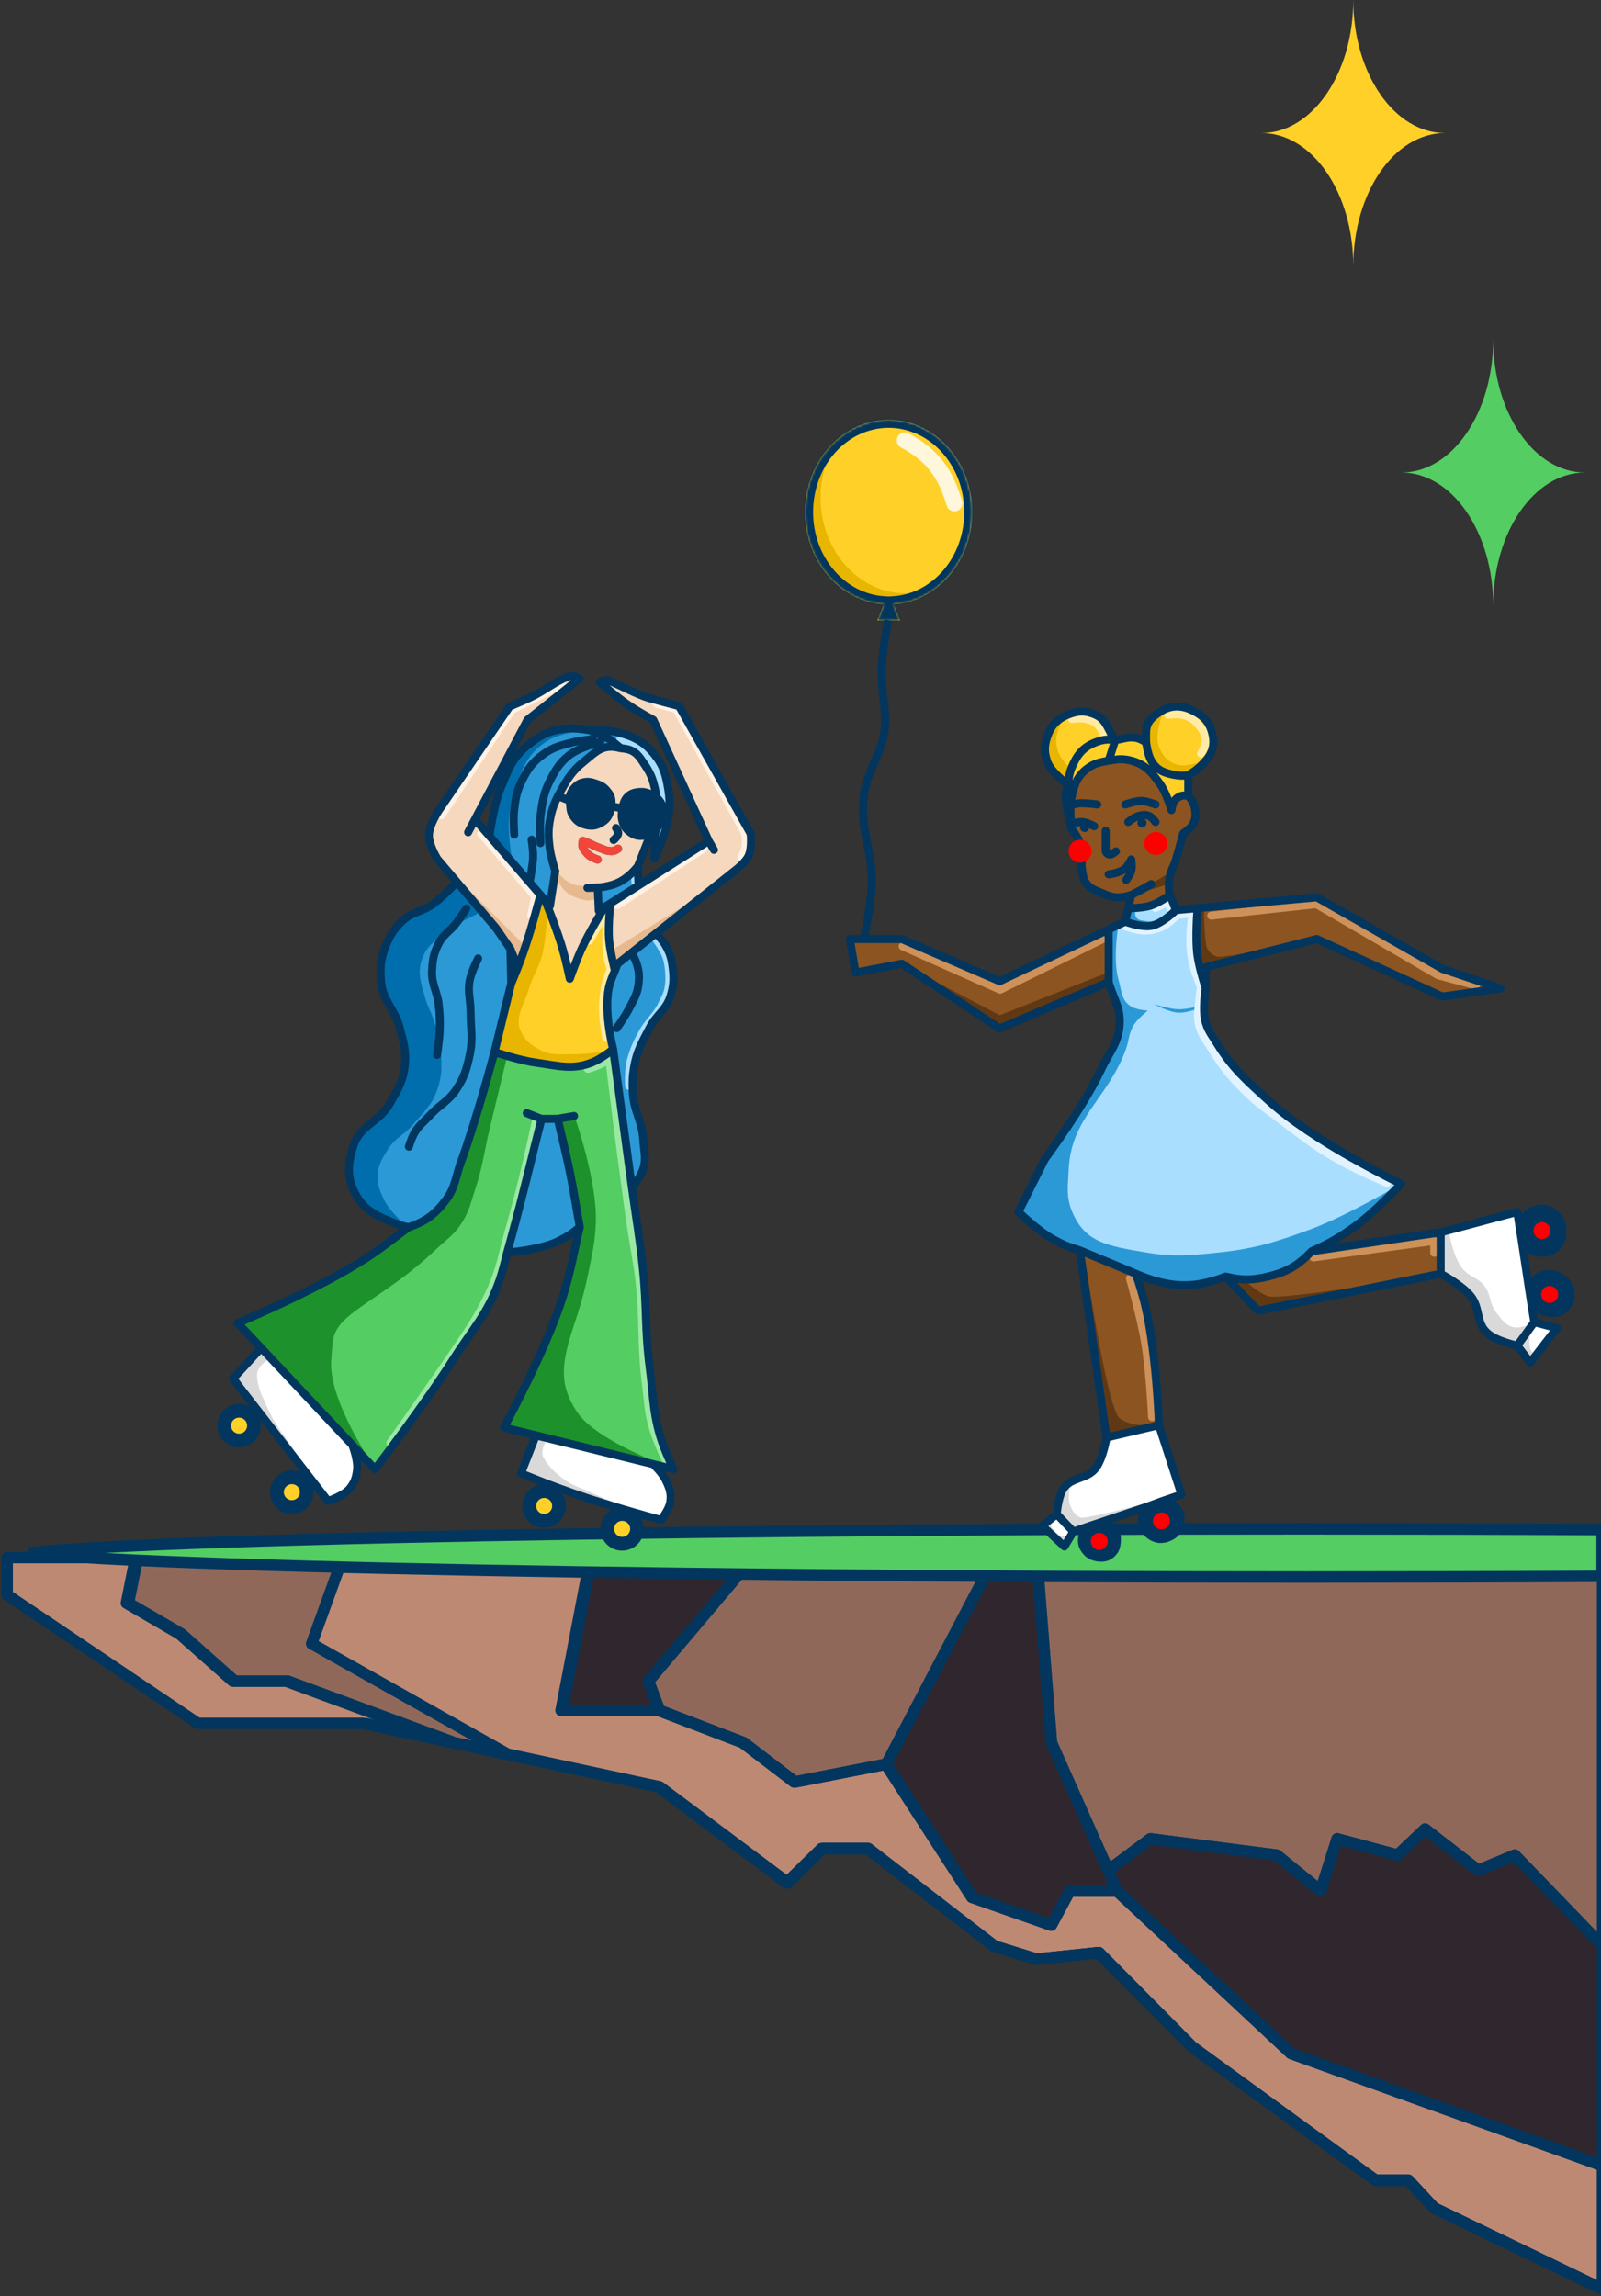 <svg width="698" height="1001" viewBox="0 0 698 1001" fill="none" xmlns="http://www.w3.org/2000/svg">
<rect x="0" y="0" width="698" height="1001" fill="#333333" stroke="none"/>
<path fill-rule="evenodd" clip-rule="evenodd" d="M590 0C590 32.032 572.091 58 550 58C572.091 58 590 83.968 590 116C590 83.968 607.909 58 630 58C607.909 58 590 32.032 590 0Z" fill="#FFD028"/>
<path fill-rule="evenodd" clip-rule="evenodd" d="M651 148C651 180.033 633.091 206 611 206C633.091 206 651 231.967 651 264C651 231.967 668.909 206 691 206C668.909 206 651 180.033 651 148Z" fill="#54CD63"/>
<path d="M3.126 695.304V679H59.096H148.647H257.388H327.75H433.293H451.683H698.749V848.424V944.124V998L625.189 962.556L613.995 950.504H599.603L519.646 892.376L478.868 851.26L451.683 854.096L433.293 848.424L378.123 805.891H358.134L342.942 820.778L286.972 778.953L220.608 764.701L197.421 759.721L158.242 751.307H86.281L3.126 695.304Z" fill="#BE8973"/>
<path d="M59.096 679H3.126V695.304L86.281 751.307H158.242L197.421 759.721M59.096 679L55.098 698.849L78.285 712.318L101.473 732.876H124.66L197.421 759.721M59.096 679H148.647M197.421 759.721L220.608 764.701M148.647 679L135.055 716.571L220.608 764.701M148.647 679H257.388M220.608 764.701L286.972 778.953L342.942 820.778L358.134 805.891H378.123L433.293 848.424L451.683 854.096L478.868 851.26L519.646 892.376L599.603 950.504H613.995L625.189 962.556L698.749 998V944.124M257.388 679L244.595 745.636H286.972M257.388 679H327.75M286.972 745.636L323.752 759.721L346.14 776.827L386.119 769.029M286.972 745.636L282.175 732.876L327.75 679M386.119 769.029L433.293 679M386.119 769.029L423.698 827.158L458.08 839.209L466.075 824.322H486.864M433.293 679H451.683M433.293 679H327.75M486.864 824.322L562.823 895.211L613.995 913.642L698.749 944.124M486.864 824.322L482.866 815.35M698.749 944.124V848.424M451.683 679H698.749V848.424M451.683 679L458.08 759.721L482.866 815.35M482.866 815.35L501.256 801.638L556.426 808.727L575.616 824.322L582.812 801.638L609.198 808.727L621.191 797.384L644.379 815.35L660.37 808.727L698.749 848.424" stroke="#02365E" stroke-width="5" stroke-linejoin="round"/>
<path d="M343.457 820.778L287.568 778.953L221.3 764.701L198.146 759.721L125.491 732.876H102.337L79.183 712.318L56.029 698.849L60.021 679H149.443L135.87 716.571L221.3 764.701L287.568 778.953L343.457 820.778L358.627 805.891H378.587L433.677 848.424L452.04 854.096L479.186 851.26L519.905 892.376L599.746 950.504H614.118L625.295 962.556L698.749 998V944.124L614.118 913.642L563.019 895.211L487.171 824.322H466.412L458.428 839.209L424.096 827.158L386.571 769.029L346.65 776.827L324.295 759.721L287.568 745.636H245.252L258.027 679H328.287H433.677H452.04H698.749V848.424V944.124V998L625.295 962.556L614.118 950.504H599.746L519.905 892.376L479.186 851.26L452.04 854.096L433.677 848.424L378.587 805.891H358.627L343.457 820.778Z" fill="#90685A"/>
<path d="M159.024 751.307L198.146 759.721M198.146 759.721L125.491 732.876H102.337L79.183 712.318L56.029 698.849L60.021 679H149.443L135.87 716.571L221.3 764.701M198.146 759.721L221.3 764.701M221.3 764.701L287.568 778.953L343.457 820.778L358.627 805.891H378.587L433.677 848.424L452.041 854.096L479.186 851.26L519.905 892.376L599.746 950.504H614.118L625.295 962.556L698.749 998V944.124M287.568 745.636H245.252L258.027 679H328.287M287.568 745.636L324.295 759.721L346.65 776.827L386.571 769.029M287.568 745.636L282.778 732.876L328.287 679M386.571 769.029L433.677 679M386.571 769.029L424.096 827.158L458.428 839.209L466.412 824.322H487.171M433.677 679H452.041M433.677 679H328.287M487.171 824.322L563.019 895.211L614.118 913.642L698.749 944.124M487.171 824.322L483.178 815.35M698.749 944.124V848.424M452.041 679H698.749V848.424M452.041 679L458.428 759.721L483.178 815.35M483.178 815.35L501.542 801.638L556.632 808.727L575.794 824.322L582.98 801.638L609.327 808.727L621.303 797.384L644.457 815.35L660.425 808.727L698.749 848.424" stroke="#02365E" stroke-width="5" stroke-linejoin="round"/>
<path d="M245.131 745.636L257.909 679H328.188L282.666 732.876L287.458 745.636L324.195 759.721L346.556 776.827L386.487 769.029L433.606 679H451.974L458.363 759.721L483.121 815.35L501.489 801.638L556.594 808.727L575.761 824.322L582.949 801.638L609.303 808.727L621.283 797.384L644.443 815.35L660.415 808.727L698.749 848.424V944.124L614.095 913.642L562.983 895.211L487.114 824.322H466.35L458.363 839.209L424.023 827.158L386.487 769.029L346.556 776.827L324.195 759.721L287.458 745.636H245.131Z" fill="#30262D"/>
<path d="M287.458 778.953L343.362 820.778L358.535 805.891H378.501L433.606 848.424L451.974 854.096L479.128 851.26L519.857 892.376L599.72 950.504H614.095L625.276 962.556L698.749 998V944.124M698.749 679V848.424M287.458 745.636H245.131L257.909 679H328.188L282.666 732.876L287.458 745.636ZM287.458 745.636L324.195 759.721L346.556 776.827L386.487 769.029M386.487 769.029L433.606 679H451.974L458.363 759.721L483.121 815.35M386.487 769.029L424.023 827.158L458.363 839.209L466.35 824.322H487.114M487.114 824.322L562.983 895.211L614.095 913.642L698.749 944.124M487.114 824.322L483.121 815.35M698.749 944.124V848.424M483.121 815.35L501.489 801.638L556.594 808.727L575.761 824.322L582.949 801.638L609.303 808.727L621.283 797.384L644.443 815.35L660.415 808.727L698.749 848.424" stroke="#02365E" stroke-width="5" stroke-linejoin="round"/>
<path d="M569.189 687.5C413.68 687.5 271.902 686.045 169.01 683.693C117.56 682.517 75.852 681.117 47.017 679.564C32.592 678.787 21.429 677.973 13.89 677.135C13.484 677.09 13.09 677.045 12.707 677C13.09 676.955 13.484 676.91 13.89 676.865C21.429 676.027 32.592 675.213 47.017 674.436C75.852 672.883 117.56 671.483 169.01 670.307C271.902 667.955 413.68 666.5 569.189 666.5C612.264 666.5 658.044 666.612 698.5 666.823V687.177C658.044 687.388 612.264 687.5 569.189 687.5Z" fill="#54CD63" stroke="#02365E" stroke-width="5"/>
<path fill-rule="evenodd" clip-rule="evenodd" d="M385.34 263.43C366.193 262.226 351.002 244.696 351.002 223.248C351.002 201.02 367.318 183 387.444 183C407.571 183 423.887 201.02 423.887 223.248C423.887 244.696 408.695 262.226 389.547 263.43L392.382 270.527H382.506L385.34 263.43Z" fill="#FFD028"/>
<path fill-rule="evenodd" clip-rule="evenodd" d="M394.963 258.712C374.412 258.712 357.753 239.988 357.753 216.889C357.753 207.022 360.793 197.953 365.878 190.801C356.856 198.127 351.001 209.932 351.001 223.248C351.001 244.696 366.192 262.226 385.34 263.43L382.505 270.527H392.381L389.547 263.43C396.889 262.968 403.648 260.107 409.193 255.545C404.809 257.586 400.003 258.712 394.963 258.712Z" fill="#E8B500"/>
<mask id="path-12-inside-1_0_1" fill="white">
<path fill-rule="evenodd" clip-rule="evenodd" d="M385.34 263.43C366.193 262.226 351.002 244.696 351.002 223.248C351.002 201.02 367.318 183 387.444 183C407.571 183 423.887 201.02 423.887 223.248C423.887 244.696 408.695 262.226 389.547 263.43L392.382 270.527H382.506L385.34 263.43Z"/>
</mask>
<path d="M385.34 263.43L385.56 259.937L390.383 260.24L388.59 264.728L385.34 263.43ZM389.547 263.43L386.297 264.728L384.505 260.24L389.328 259.937L389.547 263.43ZM392.382 270.527L395.632 269.229L397.548 274.027H392.382V270.527ZM382.506 270.527V274.027H377.339L379.255 269.229L382.506 270.527ZM354.502 223.248C354.502 243.142 368.535 258.866 385.56 259.937L385.12 266.923C363.85 265.585 347.502 246.251 347.502 223.248H354.502ZM387.444 186.5C369.57 186.5 354.502 202.617 354.502 223.248H347.502C347.502 199.422 365.066 179.5 387.444 179.5V186.5ZM420.387 223.248C420.387 202.617 405.319 186.5 387.444 186.5V179.5C409.823 179.5 427.387 199.422 427.387 223.248H420.387ZM389.328 259.937C406.353 258.867 420.387 243.142 420.387 223.248H427.387C427.387 246.251 411.038 265.586 389.767 266.923L389.328 259.937ZM389.131 271.825L386.297 264.728L392.798 262.132L395.632 269.229L389.131 271.825ZM382.506 267.027H392.382V274.027H382.506V267.027ZM388.59 264.728L385.756 271.825L379.255 269.229L382.09 262.132L388.59 264.728Z" fill="#02365E" mask="url(#path-12-inside-1_0_1)"/>
<path d="M387.252 270.311C381.881 298.121 385.718 300.492 385.909 314.074C386.101 327.656 377.893 334.272 376.511 347.921C374.967 363.165 380.944 371.706 380.002 386.999C379.443 396.067 376.511 409.999 376.511 409.999" stroke="#02365E" stroke-width="3.5"/>
<path d="M394.468 192C407.084 198.678 412.413 207.077 416.104 219.422" stroke="#FFF7DC" stroke-width="7" stroke-linecap="round"/>
<path d="M471.662 371.145C470.91 366.965 469.77 364.548 467.023 361.309C466.226 354.714 463.841 350.966 464.982 344.422C465.155 343.425 465.538 341.892 465.538 341.892C465.538 341.892 458.046 336.731 456.445 331.618C455.277 327.883 455.248 325.323 456.445 321.597C458.062 316.566 460.654 313.593 465.538 311.576C469.892 309.779 473.294 309.667 477.601 311.576C482.604 313.794 482.86 318.306 486.23 322.618C489.599 322.219 491.494 321.159 494.859 321.597C497.127 321.892 499.684 323.638 499.684 323.638C499.684 323.638 499.576 320.589 499.684 318.813C499.933 314.718 502.349 312.484 505.807 310.277C510.817 307.08 515.821 307.406 521.024 310.277C524.851 312.389 527.016 314.624 528.262 318.813C529.716 323.704 529.059 327.81 525.664 331.618C523.098 334.495 521.357 335.939 518.055 337.927V347.02C519.899 348.934 520.664 350.511 521.024 353.144C521.352 355.541 521.229 357.13 520.096 359.268C519.017 361.306 515.828 363.351 515.828 363.351C515.828 363.351 514.028 370.286 512.674 374.67C511.591 378.174 510.141 379.937 509.704 383.578C509.445 385.736 509.704 389.145 509.704 389.145L510.103 390.166L512.674 396.753L522.138 395.896L574.098 391.186L628.841 422.362L654.264 430.898L628.841 434.424L574.098 409.372L525.664 421.62V430.898C525.664 430.898 524.004 440.189 525.664 445.744C526.842 449.69 528.512 451.518 530.674 455.023C537.436 465.985 543.316 470.758 552.757 479.518C572.404 497.749 610.841 516.076 610.841 516.076C610.841 516.076 599.559 528.276 590.985 534.447C583.988 539.483 579.729 541.944 571.871 545.489L628.099 537.231L661.502 528.323L662.43 534.447C662.43 534.447 664.519 529.808 667.148 528.323C670.465 526.45 673.672 526.306 676.904 528.323C680.176 530.366 681.374 533.379 681.172 537.231C681.008 540.37 680.167 542.589 677.646 544.468C674.897 546.518 672.179 546.57 668.925 545.489C666.39 544.647 663.508 541.313 663.508 541.313L666.621 561.912C666.621 561.912 668.831 557.37 671.523 556.159C674.1 555 676.135 555.112 678.76 556.159C681.664 557.317 683.451 558.911 684.327 561.912C685.293 565.219 684.652 568.134 682.1 570.448C679.742 572.587 677.242 572.744 674.121 572.118C671.068 571.506 667.509 567.665 667.509 567.665L668.925 576.386L678.76 578.984L667.148 594.016L661.502 586.593L648.512 581.211L641.089 564.881L628.099 555.292L548.489 571.376L534.385 556.53C521.177 561.555 511.407 561.555 498.199 556.53C497.025 556.084 495.23 555.292 495.23 555.292C495.23 555.292 497.138 561.107 498.199 564.881C504.206 586.255 505.251 621.295 505.251 621.295L515.086 651.543L506.118 654.615C506.118 654.615 508.766 654.95 509.89 656.056C511.084 657.231 511.415 658.405 511.375 660.079C511.322 662.254 510.545 663.948 508.591 664.904C506.689 665.834 504.941 665.472 503.209 664.255C501.668 663.172 500.979 661.954 500.797 660.079C500.639 658.456 501.91 656.056 501.91 656.056L477.972 664.255C477.972 664.255 480.624 663.926 482.054 665.209C483.63 666.622 484.486 668.391 484.096 670.471C483.702 672.566 482.877 674.034 480.941 674.925C478.883 675.872 476.951 675.604 475.188 674.183C473.595 672.898 473.03 671.4 473.147 669.358C473.25 667.555 475.188 665.209 475.188 665.209L467.951 667.688L464.054 674.183L454.404 665.209L460.714 660.079C460.714 660.079 461.202 653.195 463.312 649.502C466.73 643.515 474.005 645.305 477.972 639.666C481.057 635.28 482.425 626.676 482.425 626.676L470.734 545.076C465.989 543.678 463.375 542.588 459.043 540.2C452.492 536.588 444.012 528.323 444.012 528.323L455.518 505.313C455.518 505.313 472.405 482.629 480.013 466.343C483.675 458.503 487.978 454.395 488.178 445.744C488.343 438.608 485.237 435 483.353 428.115L435.847 448.342L393.166 420.135L379 424L377 409.372H393.166L435.847 427.744L483.353 405.198L490.591 401.764L491.89 395.965L493.189 390.166C493.189 390.166 490.174 391.12 488.178 391.186C484.893 391.296 483.031 390.446 480.013 389.145C477.445 388.038 475.628 387.623 473.889 385.434C472.136 383.226 472.109 381.351 471.662 378.567C471.203 375.705 472.176 373.997 471.662 371.145Z" fill="#8C5420"/>
<path d="M482.426 626.676L505.251 621.294L515.086 651.542L506.118 654.614C506.118 654.614 510.251 654.949 511.375 656.055C512.568 657.23 515.126 660.26 515.086 661.934C515.034 664.109 511.844 669.33 509.89 670.285C507.988 671.215 502.158 670.018 500.426 668.801C498.885 667.718 498.01 662.696 497.828 660.821C497.671 659.198 501.911 656.055 501.911 656.055L477.972 664.255C477.972 664.255 482.109 663.926 483.539 665.208C485.115 666.621 487.084 668.576 486.694 670.656C486.3 672.751 486.217 677.002 484.281 677.894C482.224 678.841 476.952 678.944 475.188 677.522C473.596 676.238 471.546 672.699 471.662 670.656C471.765 668.853 475.188 665.208 475.188 665.208L467.951 667.687L464.054 674.182L454.404 665.208L460.714 660.079C460.714 660.079 461.202 653.195 463.312 649.501C466.731 643.514 474.005 645.305 477.972 639.666C481.057 635.28 482.426 626.676 482.426 626.676Z" fill="white"/>
<path d="M628.099 555.292V537.23L661.502 528.323L662.43 534.447C662.43 534.447 664.519 529.808 667.148 528.323C670.466 526.449 673.672 526.305 676.904 528.323C680.176 530.366 681.375 533.378 681.173 537.23C681.008 540.37 680.167 542.588 677.647 544.468C674.897 546.518 672.179 546.569 668.925 545.488C666.39 544.647 663.508 541.313 663.508 541.313L666.621 561.911C666.621 561.911 668.831 557.369 671.523 556.159C674.101 555 676.135 555.112 678.76 556.159C681.664 557.317 683.451 558.911 684.327 561.911C685.293 565.218 684.653 568.134 682.1 570.448C679.742 572.586 677.242 572.744 674.121 572.118C671.068 571.506 667.509 567.664 667.509 567.664L668.925 576.386L678.76 578.984L667.148 594.015L661.502 586.592C661.502 586.592 652.638 584.834 648.512 581.211C643.249 576.588 645.572 570.264 641.089 564.881C637.054 560.035 628.099 555.292 628.099 555.292Z" fill="white"/>
<path d="M483.352 331.618C479.469 332.308 477.027 332.756 473.888 335.144C469.27 338.657 468.192 342.636 467.022 348.319C466.159 352.507 467.022 359.268 467.022 359.268V361.309C466.224 354.714 463.84 350.966 464.98 344.422C465.154 343.425 465.537 341.892 465.537 341.892C465.537 341.892 458.044 336.731 456.444 331.618C455.275 327.883 455.247 325.323 456.444 321.597C458.061 316.566 460.652 313.593 465.537 311.576C469.891 309.779 473.293 309.667 477.599 311.576C482.602 313.794 482.858 318.306 486.228 322.618C489.598 322.219 491.492 321.159 494.857 321.597C497.126 321.892 499.682 323.638 499.682 323.638C499.682 323.638 499.574 320.589 499.682 318.813C499.931 314.718 502.347 312.484 505.806 310.277C510.815 307.08 515.82 307.406 521.023 310.277C524.849 312.389 527.015 314.624 528.26 318.813C529.714 323.704 529.058 327.81 525.662 331.618C523.097 334.495 521.356 335.939 518.054 337.927V347.02C515.962 346.474 514.285 346.879 512.672 348.319C511.157 349.672 510.733 353.144 510.733 353.144C510.733 353.144 508.597 345.756 505.806 341.824C502.137 336.656 499.323 333.207 493.187 331.618C489.469 330.655 487.133 330.946 483.352 331.618Z" fill="#FFD028"/>
<path d="M488.178 445.745C488.343 438.609 485.237 435 483.353 428.115V405.199L490.59 401.764L491.889 395.965C491.889 395.965 498.17 395.963 501.91 394.713C505.38 393.552 510.102 390.166 510.102 390.166L512.673 396.754L522.137 395.896C522.137 395.896 520.925 408.837 522.137 416.981C522.963 422.527 525.663 430.899 525.663 430.899C525.663 430.899 524.003 440.19 525.663 445.745C526.842 449.69 528.512 451.518 530.674 455.023C537.435 465.985 543.315 470.758 552.757 479.519C572.403 497.749 610.84 516.076 610.84 516.076C610.84 516.076 599.558 528.276 590.984 534.448C583.988 539.484 579.728 541.944 571.87 545.489C565.928 551.735 561.135 554.504 552.757 556.531C545.783 558.218 541.358 558.218 534.385 556.531C521.177 561.555 511.407 561.555 498.199 556.531C497.024 556.084 495.229 555.292 495.229 555.292L470.734 545.076C465.989 543.679 463.375 542.589 459.043 540.2C452.491 536.588 444.012 528.324 444.012 528.324L455.517 505.313C455.517 505.313 472.404 482.629 480.013 466.343C483.675 458.503 487.978 454.395 488.178 445.745Z" fill="#A9DEFE"/>
<circle cx="479.456" cy="671.399" r="7.237" fill="#02365E"/>
<ellipse cx="506.179" cy="662.677" rx="8.351" ry="7.794" fill="#02365E"/>
<circle cx="479.27" cy="671.956" r="3.711" fill="#FF0000"/>
<circle cx="506.364" cy="663.049" r="3.711" fill="#FF0000"/>
<ellipse cx="671.894" cy="536.49" rx="9.279" ry="9.65" fill="#02365E"/>
<ellipse cx="675.603" cy="564.14" rx="9.279" ry="9.093" fill="#02365E"/>
<circle cx="672.264" cy="536.489" r="3.711" fill="#FF0000"/>
<circle cx="675.604" cy="564.325" r="3.711" fill="#FF0000"/>
<path d="M471.662 371.145C470.91 366.965 469.77 364.548 467.023 361.309C466.226 354.714 463.841 350.966 464.982 344.422C465.155 343.425 465.538 341.892 465.538 341.892C465.538 341.892 458.046 336.731 456.445 331.618C455.277 327.883 455.248 325.323 456.445 321.597C458.062 316.566 460.654 313.593 465.538 311.576C469.892 309.779 473.294 309.667 477.601 311.576C482.604 313.794 482.86 318.306 486.23 322.618C489.599 322.219 491.494 321.159 494.859 321.597C497.127 321.892 499.684 323.638 499.684 323.638C499.684 323.638 499.576 320.589 499.684 318.813C499.933 314.718 502.349 312.484 505.807 310.277C510.817 307.08 515.821 307.406 521.024 310.277C524.851 312.389 527.016 314.624 528.262 318.813C529.716 323.704 529.059 327.81 525.664 331.618C523.098 334.495 521.357 335.939 518.055 337.927V347.02C519.899 348.934 520.664 350.511 521.024 353.144C521.352 355.541 521.229 357.13 520.096 359.268C519.017 361.306 515.828 363.351 515.828 363.351C515.828 363.351 514.028 370.286 512.674 374.67C511.591 378.174 510.141 379.937 509.704 383.578C509.445 385.736 509.704 389.145 509.704 389.145L510.103 390.166L512.674 396.753L522.138 395.896L574.098 391.186L628.841 422.362L654.264 430.898L628.841 434.424L574.098 409.372L525.664 421.62V430.898C525.664 430.898 524.004 440.189 525.664 445.744C526.842 449.69 528.512 451.518 530.674 455.023C537.436 465.985 543.316 470.758 552.757 479.518C572.404 497.749 610.841 516.076 610.841 516.076C610.841 516.076 599.559 528.276 590.985 534.447C583.988 539.483 579.729 541.944 571.871 545.489L628.099 537.231L661.502 528.323L662.43 534.447C662.43 534.447 664.519 529.808 667.148 528.323C670.465 526.45 673.672 526.306 676.904 528.323C680.176 530.366 681.374 533.379 681.172 537.231C681.008 540.37 680.167 542.589 677.646 544.468C674.897 546.518 672.179 546.57 668.925 545.489C666.39 544.647 663.508 541.313 663.508 541.313L666.621 561.912C666.621 561.912 668.831 557.37 671.523 556.159C674.1 555 676.135 555.112 678.76 556.159C681.664 557.317 683.451 558.911 684.327 561.912C685.293 565.219 684.652 568.134 682.1 570.448C679.742 572.587 677.242 572.744 674.121 572.118C671.068 571.506 667.509 567.665 667.509 567.665L668.925 576.386L678.76 578.984L667.148 594.016L661.502 586.593L648.512 581.211L641.089 564.881L628.099 555.292L548.489 571.376L534.385 556.53C521.177 561.555 511.407 561.555 498.199 556.53C497.025 556.084 495.23 555.292 495.23 555.292C495.23 555.292 497.138 561.107 498.199 564.881C504.206 586.255 505.251 621.295 505.251 621.295L515.086 651.543L506.118 654.615C506.118 654.615 508.766 654.95 509.89 656.056C511.084 657.231 511.415 658.405 511.375 660.079C511.322 662.254 510.545 663.948 508.591 664.904C506.689 665.834 504.941 665.472 503.209 664.255C501.668 663.172 500.979 661.954 500.797 660.079C500.639 658.456 501.91 656.056 501.91 656.056L477.972 664.255C477.972 664.255 480.624 663.926 482.054 665.209C483.63 666.622 484.486 668.391 484.096 670.471C483.702 672.566 482.877 674.034 480.941 674.925C478.883 675.872 476.951 675.604 475.188 674.183C473.595 672.898 473.03 671.4 473.147 669.358C473.25 667.555 475.188 665.209 475.188 665.209L467.951 667.688L464.054 674.183L454.404 665.209L460.714 660.079C460.714 660.079 461.202 653.195 463.312 649.502C466.73 643.515 474.005 645.305 477.972 639.666C481.057 635.28 482.425 626.676 482.425 626.676L470.734 545.076C465.989 543.678 463.375 542.588 459.043 540.2C452.492 536.588 444.012 528.323 444.012 528.323L455.518 505.313C455.518 505.313 472.405 482.629 480.013 466.343C483.675 458.503 487.978 454.395 488.178 445.744C488.343 438.608 485.237 435 483.353 428.115L435.847 448.342L393.166 420.135L373 423.5L370.5 409.372H393.166L435.847 427.744L483.353 405.198L490.591 401.764L491.89 395.965L493.189 390.166C493.189 390.166 490.174 391.12 488.178 391.186C484.893 391.296 483.031 390.446 480.013 389.145C477.445 388.038 475.628 387.623 473.889 385.434C472.136 383.226 472.109 381.351 471.662 378.567C471.203 375.705 472.176 373.997 471.662 371.145Z" fill="#8C5420"/>
<path d="M482.426 626.676L505.251 621.294L515.086 651.542L506.118 654.614C506.118 654.614 510.251 654.949 511.375 656.055C512.568 657.23 515.126 660.26 515.086 661.934C515.034 664.109 511.844 669.33 509.89 670.285C507.988 671.215 502.158 670.018 500.426 668.801C498.885 667.718 498.01 662.696 497.828 660.821C497.671 659.198 501.911 656.055 501.911 656.055L477.972 664.255C477.972 664.255 482.109 663.926 483.539 665.208C485.115 666.621 487.084 668.576 486.694 670.656C486.3 672.751 486.217 677.002 484.281 677.894C482.224 678.841 476.952 678.944 475.188 677.522C473.596 676.238 471.546 672.699 471.662 670.656C471.765 668.853 475.188 665.208 475.188 665.208L467.951 667.687L464.054 674.182L454.404 665.208L460.714 660.079C460.714 660.079 461.202 653.195 463.312 649.501C466.731 643.514 474.005 645.305 477.972 639.666C481.057 635.28 482.426 626.676 482.426 626.676Z" fill="white"/>
<path d="M628.099 555.292V537.23L661.502 528.323L662.43 534.447C662.43 534.447 664.519 529.808 667.148 528.323C670.466 526.449 673.672 526.305 676.904 528.323C680.176 530.366 681.375 533.378 681.173 537.23C681.008 540.37 680.167 542.588 677.647 544.468C674.897 546.518 672.179 546.569 668.925 545.488C666.39 544.647 663.508 541.313 663.508 541.313L666.621 561.911C666.621 561.911 668.831 557.369 671.523 556.159C674.101 555 676.135 555.112 678.76 556.159C681.664 557.317 683.451 558.911 684.327 561.911C685.293 565.218 684.653 568.134 682.1 570.448C679.742 572.586 677.242 572.744 674.121 572.118C671.068 571.506 667.509 567.664 667.509 567.664L668.925 576.386L678.76 578.984L667.148 594.015L661.502 586.592C661.502 586.592 652.638 584.834 648.512 581.211C643.249 576.588 645.572 570.264 641.089 564.881C637.054 560.035 628.099 555.292 628.099 555.292Z" fill="white"/>
<path d="M483.352 331.618C479.469 332.308 477.027 332.756 473.888 335.144C469.27 338.657 468.192 342.636 467.022 348.319C466.159 352.507 467.022 359.268 467.022 359.268V361.309C466.224 354.714 463.84 350.966 464.98 344.422C465.154 343.425 465.537 341.892 465.537 341.892C465.537 341.892 458.044 336.731 456.444 331.618C455.275 327.883 455.247 325.323 456.444 321.597C458.061 316.566 460.652 313.593 465.537 311.576C469.891 309.779 473.293 309.667 477.599 311.576C482.602 313.794 482.858 318.306 486.228 322.618C489.598 322.219 491.492 321.159 494.857 321.597C497.126 321.892 499.682 323.638 499.682 323.638C499.682 323.638 499.574 320.589 499.682 318.813C499.931 314.718 502.347 312.484 505.806 310.277C510.815 307.08 515.82 307.406 521.023 310.277C524.849 312.389 527.015 314.624 528.26 318.813C529.714 323.704 529.058 327.81 525.662 331.618C523.097 334.495 521.356 335.939 518.054 337.927V347.02C515.962 346.474 514.285 346.879 512.672 348.319C511.157 349.672 510.733 353.144 510.733 353.144C510.733 353.144 508.597 345.756 505.806 341.824C502.137 336.656 499.323 333.207 493.187 331.618C489.469 330.655 487.133 330.946 483.352 331.618Z" fill="#FFD028"/>
<path d="M488.178 445.745C488.343 438.609 485.237 435 483.353 428.115V405.199L490.59 401.764L491.889 395.965C491.889 395.965 498.17 395.963 501.91 394.713C505.38 393.552 510.102 390.166 510.102 390.166L512.673 396.754L522.137 395.896C522.137 395.896 520.925 408.837 522.137 416.981C522.963 422.527 525.663 430.899 525.663 430.899C525.663 430.899 524.003 440.19 525.663 445.745C526.842 449.69 528.512 451.518 530.674 455.023C537.435 465.985 543.315 470.758 552.757 479.519C572.403 497.749 610.84 516.076 610.84 516.076C610.84 516.076 599.558 528.276 590.984 534.448C583.988 539.484 579.728 541.944 571.87 545.489C565.928 551.735 561.135 554.504 552.757 556.531C545.783 558.218 541.358 558.218 534.385 556.531C521.177 561.555 511.407 561.555 498.199 556.531C497.024 556.084 495.229 555.292 495.229 555.292L470.734 545.076C465.989 543.679 463.375 542.589 459.043 540.2C452.491 536.588 444.012 528.324 444.012 528.324L455.517 505.313C455.517 505.313 472.404 482.629 480.013 466.343C483.675 458.503 487.978 454.395 488.178 445.745Z" fill="#A9DEFE"/>
<circle cx="479.456" cy="671.399" r="7.237" fill="#02365E"/>
<ellipse cx="506.179" cy="662.677" rx="8.351" ry="7.794" fill="#02365E"/>
<circle cx="479.27" cy="671.956" r="3.711" fill="#FF0000"/>
<circle cx="506.364" cy="663.049" r="3.711" fill="#FF0000"/>
<ellipse cx="671.894" cy="536.49" rx="9.279" ry="9.65" fill="#02365E"/>
<ellipse cx="675.603" cy="564.14" rx="9.279" ry="9.093" fill="#02365E"/>
<circle cx="672.264" cy="536.489" r="3.711" fill="#FF0000"/>
<circle cx="675.604" cy="564.325" r="3.711" fill="#FF0000"/>
<path d="M492.077 395.641H495.231C495.231 395.641 494.429 398.345 495.231 399.723C496.213 401.41 497.953 401.217 499.871 401.579C505.147 402.574 512.675 396.568 512.675 396.568L511.005 398.424L503.768 403.063L498.2 403.806L490.778 401.579L492.077 395.641Z" fill="#2B99D6"/>
<path d="M487.623 427.002C485.026 418.021 487.623 403.063 487.623 403.063L483.54 405.105V427.373L483.911 429.415L487.994 443.332V450.384L481.87 463.003L469.066 486.014L455.519 504.942L444.199 528.139L459.045 540.386L472.592 545.768L491.52 554.119L508.407 559.871H522.325L534.387 556.717L546.263 558.016L561.295 553.933L571.687 545.768L592.842 533.52L610.471 516.262C610.471 516.262 587.374 530.021 571.316 535.933C555.827 541.634 546.725 544.476 530.304 546.139L529.69 546.201C518.454 547.34 511.732 548.021 500.427 546.139L499.832 546.04C482.513 543.158 472.938 541.565 467.396 528.139C464.677 521.552 465.612 517.072 465.911 509.953C466.86 487.346 483.004 478.871 490.778 457.621C492.384 453.231 492.025 450.154 494.675 446.302C496.475 443.684 500.427 440.549 500.427 440.549C500.427 440.549 495.519 440.308 493.004 438.693C488.775 435.977 489.019 431.83 487.623 427.002Z" fill="#2B99D6"/>
<path d="M513.788 439.992C518.124 440.089 524.737 438.136 524.737 438.136V438.693C524.737 438.693 518.196 441.677 513.788 441.477C509.415 441.278 503.211 437.765 503.211 437.765C503.211 437.765 509.568 439.898 513.788 439.992Z" fill="#2B99D6"/>
<path d="M461.272 318.443C462.162 315.517 465.355 311.762 465.355 311.762L459.788 314.731L456.633 320.855L455.52 327.536L458.118 334.402L465.355 341.639L467.025 335.33C467.025 335.33 462.417 331.141 461.272 327.536C460.197 324.151 460.239 321.84 461.272 318.443Z" fill="#E8B500"/>
<path d="M505.253 316.401C505.773 313.513 507.851 309.35 507.851 309.35L502.655 312.69L499.686 316.958L500.057 326.237L503.211 334.031L507.851 336.629L518.057 338.113L526.408 330.876C526.408 330.876 523.105 332.431 520.841 332.917C517.439 333.647 515.137 334.273 511.933 332.917C509.1 331.718 507.702 330.209 506.181 327.536C504.022 323.744 504.479 320.695 505.253 316.401Z" fill="#E8B500"/>
<path d="M435.849 448.343L393.354 420.322L435.849 442.59L483.17 423.848V427.93L435.849 448.343Z" fill="#603914"/>
<path d="M521.954 395.641H524.924C524.924 395.641 524.924 411.971 526.594 414.012C528.264 416.054 527.989 415.682 530.305 416.981C532.622 418.28 574.1 409.373 574.1 409.373L525.851 421.621V429.415L522.882 422.363L521.954 413.27V395.641Z" fill="#603914"/>
<path d="M510.635 380.053L493.005 390.445L509.521 385.434L510.635 380.053Z" fill="#603914"/>
<path d="M472.778 558.758L470.551 545.211L472.592 545.768C472.592 545.768 482.428 613.873 488.18 618.326C493.933 622.78 505.253 621.11 505.253 621.11L482.428 626.863L472.778 558.758Z" fill="#603914"/>
<path d="M548.677 571.748L534.573 556.717L542.367 557.83C542.367 557.83 547.563 563.026 552.759 565.067C557.955 567.109 628.658 555.232 628.658 555.232L548.677 571.748Z" fill="#603914"/>
<path d="M640.163 563.769L628.472 555.233V537.418L631.627 536.49C631.627 536.49 633.26 547.673 637.565 553.006C640.515 556.661 644.092 556.763 647.029 560.429C650.213 564.403 649.195 568.358 652.411 572.306C654.849 575.298 656.242 577.822 660.019 578.615C663.443 579.333 668.741 576.574 668.741 576.574C668.741 576.574 665.221 584.767 667.628 589.007C668.164 589.952 669.298 591.234 669.298 591.234L667.628 594.017L661.504 586.595L655.751 585.296L649.813 582.512L645.916 577.502L644.246 570.635L640.163 563.769Z" fill="#D9D9D9"/>
<path d="M466.84 656.926C464.968 653.244 466.84 646.348 466.84 646.348L462.757 649.503L460.901 660.452L468.139 667.689L514.902 651.173C514.902 651.173 473.706 662.679 471.108 661.565C468.51 660.452 467.955 659.121 466.84 656.926Z" fill="#D9D9D9"/>
<path d="M462.757 669.545C459.485 668.666 457.004 663.05 457.004 663.05L454.592 665.277L464.056 673.813L466.84 669.545C466.84 669.545 464.297 669.958 462.757 669.545Z" fill="#D9D9D9"/>
<path d="M467.136 311.701C466.18 311.843 465.521 312.734 465.664 313.69C465.807 314.646 466.697 315.305 467.653 315.162L467.136 311.701ZM473.518 313.431L473.102 315.131L473.518 313.431ZM478.9 316.215L477.633 317.422L478.9 316.215ZM479.341 320.263C479.731 321.147 480.765 321.546 481.649 321.156C482.533 320.765 482.933 319.732 482.542 318.848L479.341 320.263ZM509.092 309.842C508.135 309.976 507.467 310.86 507.6 311.817C507.734 312.775 508.618 313.442 509.575 313.309L509.092 309.842ZM515.272 311.576L515.659 309.869L515.272 311.576ZM522.88 316.4L524.258 315.322L522.88 316.4ZM525.664 323.267L523.916 323.178L525.664 323.267ZM522.148 327.52C521.628 328.334 521.865 329.416 522.68 329.937C523.494 330.458 524.576 330.22 525.097 329.406L522.148 327.52ZM467.395 313.431C467.653 315.162 467.653 315.162 467.653 315.162C467.653 315.162 467.653 315.162 467.653 315.162C467.653 315.162 467.652 315.162 467.652 315.162C467.652 315.162 467.653 315.162 467.653 315.162C467.654 315.162 467.655 315.162 467.658 315.161C467.663 315.161 467.671 315.159 467.683 315.158C467.707 315.154 467.744 315.149 467.793 315.143C467.891 315.13 468.038 315.111 468.221 315.09C468.59 315.049 469.105 314.999 469.685 314.965C470.898 314.896 472.209 314.912 473.102 315.131L473.934 311.731C472.505 311.382 470.754 311.398 469.485 311.471C468.825 311.509 468.245 311.565 467.828 311.612C467.619 311.636 467.45 311.657 467.332 311.673C467.272 311.681 467.225 311.688 467.192 311.692C467.176 311.695 467.163 311.697 467.153 311.698C467.148 311.699 467.145 311.699 467.142 311.7C467.14 311.7 467.139 311.7 467.138 311.7C467.138 311.7 467.137 311.7 467.137 311.7C467.136 311.7 467.136 311.7 467.136 311.7C467.136 311.701 467.136 311.701 467.395 313.431ZM473.102 315.131C475.278 315.664 476.342 316.067 477.633 317.422L480.167 315.008C478.194 312.936 476.355 312.324 473.934 311.731L473.102 315.131ZM477.633 317.422C477.992 317.799 478.412 318.462 478.778 319.136C478.951 319.453 479.094 319.74 479.193 319.947C479.243 320.051 479.281 320.133 479.307 320.188C479.319 320.215 479.328 320.235 479.334 320.248C479.337 320.255 479.339 320.259 479.34 320.262C479.341 320.263 479.341 320.263 479.341 320.264C479.341 320.264 479.341 320.264 479.341 320.263C479.341 320.263 479.341 320.263 479.341 320.263C479.341 320.263 479.341 320.263 479.341 320.263C479.341 320.263 479.341 320.263 480.941 319.555C482.542 318.848 482.542 318.848 482.542 318.847C482.542 318.847 482.542 318.847 482.542 318.847C482.541 318.847 482.541 318.846 482.541 318.846C482.541 318.845 482.54 318.844 482.54 318.843C482.539 318.841 482.538 318.839 482.537 318.836C482.534 318.83 482.53 318.822 482.526 318.811C482.516 318.791 482.503 318.762 482.487 318.726C482.454 318.655 482.407 318.554 482.348 318.43C482.229 318.184 482.06 317.844 481.854 317.465C481.463 316.745 480.862 315.738 480.167 315.008L477.633 317.422ZM509.334 311.576C509.575 313.309 509.575 313.309 509.575 313.309C509.575 313.309 509.575 313.309 509.575 313.309C509.575 313.309 509.575 313.309 509.575 313.309C509.575 313.309 509.575 313.309 509.575 313.309C509.576 313.309 509.577 313.309 509.58 313.308C509.585 313.308 509.593 313.306 509.605 313.305C509.628 313.302 509.664 313.297 509.712 313.291C509.807 313.279 509.949 313.263 510.127 313.244C510.485 313.206 510.984 313.161 511.548 313.131C512.723 313.068 514.004 313.082 514.885 313.282L515.659 309.869C514.279 309.556 512.59 309.57 511.361 309.636C510.724 309.67 510.162 309.721 509.76 309.763C509.558 309.784 509.395 309.804 509.281 309.818C509.223 309.825 509.178 309.831 509.146 309.835C509.13 309.837 509.118 309.839 509.109 309.84C509.104 309.841 509.1 309.841 509.098 309.842C509.096 309.842 509.095 309.842 509.094 309.842C509.094 309.842 509.093 309.842 509.093 309.842C509.093 309.842 509.092 309.842 509.092 309.842C509.092 309.842 509.092 309.842 509.334 311.576ZM514.885 313.282C516.468 313.641 517.626 314.093 518.612 314.719C519.598 315.344 520.501 316.2 521.502 317.479L524.258 315.322C523.091 313.831 521.905 312.663 520.487 311.763C519.069 310.863 517.507 310.288 515.659 309.869L514.885 313.282ZM521.502 317.479C523.246 319.707 524.028 320.965 523.916 323.178L527.412 323.355C527.592 319.789 526.081 317.65 524.258 315.322L521.502 317.479ZM523.916 323.178C523.88 323.893 523.508 324.923 523.026 325.919C522.801 326.386 522.577 326.793 522.41 327.083C522.327 327.227 522.259 327.341 522.212 327.416C522.189 327.454 522.172 327.482 522.161 327.5C522.155 327.509 522.152 327.515 522.149 327.518C522.148 327.52 522.148 327.521 522.148 327.521C522.148 327.521 522.148 327.521 522.148 327.521C522.148 327.521 522.148 327.521 522.148 327.52C522.148 327.52 522.148 327.52 522.148 327.52C522.148 327.52 522.148 327.52 523.623 328.463C525.097 329.406 525.097 329.405 525.097 329.405C525.097 329.405 525.097 329.405 525.097 329.405C525.098 329.404 525.098 329.404 525.098 329.403C525.099 329.402 525.1 329.401 525.1 329.4C525.102 329.397 525.104 329.394 525.107 329.39C525.112 329.382 525.119 329.37 525.128 329.357C525.145 329.329 525.169 329.29 525.199 329.241C525.259 329.143 525.343 329.004 525.442 328.831C525.641 328.487 525.906 328.003 526.177 327.443C526.689 326.385 527.338 324.817 527.412 323.355L523.916 323.178Z" fill="#FFEBA5"/>
<path d="M393.537 412.526L436.033 431.454L480.385 409.557M528.076 399.165L573.912 394.154L626.986 425.145L643.502 429.598M492.632 557.272C492.632 557.272 497.44 574.428 499.313 585.664C501.383 598.083 502.282 617.768 502.282 617.768M572.613 548.179L625.316 540.941V546.137" stroke="#CD9159" stroke-width="3.5" stroke-linecap="round" stroke-linejoin="round"/>
<path d="M503.765 395.825L508.961 393.227L510.632 396.567M604.716 515.704C604.716 515.704 591.886 510.241 584.118 505.868C573.853 500.09 568.641 495.908 559.251 488.796C552.557 483.725 548.474 481.202 542.55 475.249C536.107 468.775 532.843 464.668 528.075 456.878C525.841 453.227 523.934 451.376 522.879 447.228C521.808 443.014 522.513 440.426 522.879 436.094C523.07 433.836 523.622 430.341 523.622 430.341C523.622 430.341 521.537 425.451 520.652 422.176C519.6 418.276 519.24 416 518.982 411.969C518.64 406.605 519.91 398.237 519.91 398.237L513.23 398.794C513.23 398.794 509.751 402.43 506.92 403.804C504.105 405.17 502.254 405.598 499.126 405.66C495.715 405.727 490.59 403.804 490.59 403.804" stroke="#E1F3FF" stroke-width="3.5" stroke-linecap="round" stroke-linejoin="round"/>
<path d="M483.353 331.618C479.47 332.308 477.028 332.756 473.889 335.144C469.271 338.657 468.193 342.636 467.023 348.319C466.842 349.198 466.737 350.19 466.684 351.209M483.353 331.618C487.135 330.946 489.47 330.655 493.189 331.618C499.324 333.207 502.138 336.656 505.807 341.824C508.598 345.756 510.735 353.144 510.735 353.144C510.735 353.144 511.159 349.672 512.674 348.319C514.286 346.879 515.963 346.474 518.055 347.02M483.353 331.618L486.23 322.618M467.023 361.309C469.77 364.548 470.91 366.965 471.662 371.145C472.176 373.997 471.203 375.705 471.662 378.567C472.109 381.351 472.136 383.226 473.889 385.434C475.628 387.623 477.445 388.038 480.013 389.145C483.031 390.446 484.893 391.296 488.178 391.186C490.174 391.12 493.189 390.166 493.189 390.166M467.023 361.309C466.226 354.714 463.841 350.966 464.982 344.422C465.155 343.425 465.538 341.892 465.538 341.892M467.023 361.309C467.023 360.512 467.023 359.268 467.023 359.268M501.91 385.434C500.405 386.331 499.551 386.819 498.013 387.66C496.151 388.68 493.189 390.166 493.189 390.166M493.189 390.166L491.89 395.965M490.591 401.764L483.353 405.198M490.591 401.764C490.591 401.764 497.505 404.431 501.91 403.62C506.814 402.716 512.674 396.753 512.674 396.753M490.591 401.764L491.89 395.965M483.353 428.115C464.801 436.014 435.847 448.342 435.847 448.342L393.166 420.135L373 424L370.5 409.372H393.166L435.847 427.744L483.353 405.198M483.353 428.115C485.237 435 488.343 438.608 488.178 445.744C487.978 454.395 483.675 458.503 480.013 466.343C472.405 482.629 455.518 505.313 455.518 505.313L444.012 528.323C444.012 528.323 452.492 536.588 459.043 540.2C463.375 542.588 465.989 543.678 470.734 545.076M483.353 428.115C483.353 419.165 483.353 405.198 483.353 405.198M512.674 396.753L522.138 395.896M512.674 396.753L510.103 390.166M522.138 395.896L574.098 391.186L628.841 422.362L654.264 430.899L628.841 434.424L574.098 409.372L525.664 421.62V430.899M522.138 395.896C522.138 395.896 520.926 408.836 522.138 416.981C522.963 422.527 525.664 430.899 525.664 430.899M525.664 430.899C525.664 430.899 524.004 440.189 525.664 445.744C526.842 449.69 528.512 451.518 530.674 455.023C537.436 465.985 543.316 470.758 552.757 479.518C572.404 497.749 610.841 516.076 610.841 516.076C610.841 516.076 599.559 528.276 590.985 534.447C583.988 539.483 579.729 541.944 571.871 545.489M491.89 395.965C491.89 395.965 498.17 395.963 501.91 394.712C505.38 393.552 510.103 390.166 510.103 390.166M510.103 390.166L509.704 389.145C509.704 389.145 509.445 385.736 509.704 383.578C510.141 379.937 511.591 378.174 512.674 374.67C514.028 370.286 515.828 363.351 515.828 363.351C515.828 363.351 519.017 361.306 520.096 359.268C521.229 357.13 521.352 355.541 521.024 353.144C520.664 350.511 519.899 348.934 518.055 347.02M470.734 545.076C475.3 576.943 482.425 626.676 482.425 626.676M470.734 545.076C480.3 549.066 495.23 555.292 495.23 555.292M482.425 626.676L505.251 621.295M482.425 626.676C482.425 626.676 481.057 635.28 477.972 639.666C474.005 645.305 466.73 643.515 463.312 649.502C461.202 653.195 460.714 660.079 460.714 660.079M505.251 621.295C505.251 621.295 504.206 586.255 498.199 564.881C497.138 561.107 495.23 555.292 495.23 555.292M505.251 621.295L515.086 651.543L506.118 654.615M495.23 555.292C495.23 555.292 497.025 556.084 498.199 556.53C511.407 561.555 521.177 561.555 534.385 556.53M571.871 545.489C565.929 551.734 561.136 554.503 552.757 556.53C545.784 558.217 541.359 558.217 534.385 556.53M571.871 545.489C593.829 542.264 628.099 537.231 628.099 537.231M628.099 537.231V555.292M628.099 537.231L661.502 528.323L662.43 534.447M628.099 555.292L548.489 571.376C548.489 571.376 539.893 562.328 534.385 556.53M628.099 555.292C628.099 555.292 637.054 560.036 641.089 564.881C645.572 570.264 643.248 576.588 648.512 581.211C652.637 584.835 661.502 586.593 661.502 586.593M467.951 667.688L460.714 660.079M467.951 667.688L475.188 665.209M467.951 667.688L464.054 674.183L454.404 665.209L460.714 660.079M475.188 665.209C475.188 665.209 472.267 667.825 471.848 670.1C471.398 672.538 471.927 674.323 473.518 676.224C474.81 677.768 476.001 678.409 477.972 678.822C480.759 679.405 483.076 679.043 485.023 676.966C486.358 675.543 486.695 674.269 486.879 672.327C487.121 669.77 486.757 667.912 485.023 666.017C483.557 664.415 480.013 663.605 480.013 663.605M475.188 665.209L480.013 663.605M480.013 663.605L499.869 656.924M499.869 656.924C499.869 656.924 497.951 659.826 497.828 661.935C497.652 664.947 498.627 667.102 500.983 668.987C503.664 671.132 506.574 671.51 509.704 670.1C512.234 668.961 513.605 667.393 514.344 664.718C515.177 661.703 514.674 659.163 512.488 656.924C510.639 655.031 506.118 654.615 506.118 654.615M499.869 656.924L506.118 654.615M661.502 586.593L668.925 576.386M661.502 586.593L667.148 594.016L678.76 578.984L668.925 576.386M668.925 576.386L667.509 567.665M662.43 534.447C662.43 534.447 664.519 529.808 667.148 528.323C670.465 526.45 673.672 526.306 676.904 528.323C680.176 530.366 681.374 533.379 681.172 537.231C681.008 540.37 680.167 542.589 677.646 544.468C674.897 546.518 672.179 546.57 668.925 545.489C666.39 544.647 663.508 541.313 663.508 541.313M662.43 534.447L663.508 541.313M663.508 541.313L666.621 561.912M666.621 561.912C666.621 561.912 668.831 557.37 671.523 556.159C674.1 555 676.135 555.112 678.76 556.159C681.664 557.317 683.45 558.911 684.327 561.912C685.293 565.219 684.652 568.134 682.1 570.448C679.742 572.587 677.242 572.745 674.121 572.118C671.068 571.506 667.509 567.665 667.509 567.665M666.621 561.912L667.509 567.665M518.055 347.02C518.055 343.469 518.055 341.478 518.055 337.927M518.055 337.927C515.98 338.257 514.749 338.257 512.674 337.927C507.862 337.162 504.319 335.853 501.91 331.618C500.28 328.752 499.684 323.638 499.684 323.638M518.055 337.927C521.357 335.939 523.098 334.495 525.664 331.618C529.059 327.81 529.716 323.704 528.262 318.813C527.016 314.624 524.851 312.389 521.024 310.277C515.821 307.406 510.817 307.08 505.807 310.277C502.349 312.484 499.933 314.718 499.684 318.813C499.576 320.589 499.684 323.638 499.684 323.638M486.23 322.618C489.599 322.219 491.494 321.159 494.859 321.597C497.127 321.892 499.684 323.638 499.684 323.638M486.23 322.618C482.866 322.172 480.768 322.42 477.601 323.638C471.904 325.83 469.264 329.467 467.023 335.144C466.032 337.653 465.538 341.892 465.538 341.892M486.23 322.618C482.86 318.306 482.604 313.794 477.601 311.576C473.294 309.667 469.892 309.779 465.538 311.576C460.654 313.593 458.062 316.566 456.445 321.597C455.248 325.323 455.277 327.883 456.445 331.618C458.046 336.731 465.538 341.892 465.538 341.892M482.054 362.237V371.145C482.054 371.145 482.727 372.949 484.467 372.444C485.374 372.18 486.508 371.145 486.508 371.145M491.89 358.34C491.89 358.34 494.392 356.24 496.343 355.742C498.099 355.294 499.324 355.013 500.983 355.742C502.344 356.341 503.766 358.34 503.766 358.34M477.044 360.196C477.044 360.196 473.883 358.434 471.662 358.34C469.816 358.262 467.023 359.268 467.023 359.268M467.023 359.268C467.023 359.268 466.484 355.047 466.684 351.209M483.353 381.165C483.353 381.165 488.381 380.601 490.591 378.567C491.937 377.329 493.189 374.67 493.189 374.67C493.189 374.67 493.72 377.814 493.189 379.709C492.72 381.379 491.006 383.578 491.006 383.578M490.591 350.709C490.591 350.709 495.662 348.881 498.383 349.209C500.55 349.47 503.766 350.709 503.766 350.709M478.383 350.709C478.383 350.709 473.505 349.984 470.383 350.209C468.929 350.314 466.684 351.209 466.684 351.209" stroke="#02365E" stroke-width="3.5" stroke-linecap="round" stroke-linejoin="round"/>
<circle cx="497.883" cy="358.709" r="2" fill="#02365E"/>
<circle cx="472.883" cy="360.709" r="2" fill="#02365E"/>
<circle cx="503.916" cy="367.709" r="5" fill="#FF0000"/>
<circle cx="470.883" cy="371.049" r="5" fill="#FF0000"/>
<path d="M267.318 457.409C267.318 457.409 262.593 439.301 265.981 428.532C266.661 426.371 268.101 423.131 268.101 423.131C268.101 423.131 265.99 414.996 265.544 409.66C265.028 403.486 266.136 393.805 266.136 393.805L263.591 395.421C263.591 395.421 256.806 406.423 253.406 413.946C251.209 418.809 248.415 426.667 248.415 426.667C248.415 426.667 246.794 419.046 245.448 414.242C243.018 405.568 237.684 392.52 237.684 392.52L235.609 390.122C235.609 390.122 231.485 405.964 227.94 415.817C226.108 420.907 224.999 423.735 222.88 428.712L215.569 458.619C215.569 458.619 226.315 462.249 233.466 463.228C243.622 464.619 250.452 466.878 259.704 462.465C262.926 460.928 267.318 457.409 267.318 457.409Z" fill="#FFD028"/>
<path d="M283.247 596.17C281.083 579.404 282.053 569.796 280.286 552.983C278.817 538.998 277.336 531.236 275.445 517.302L267.318 457.409C267.318 457.409 262.925 460.928 259.704 462.464C250.451 466.877 243.621 464.618 233.465 463.228C226.314 462.249 215.568 458.618 215.568 458.618C215.568 458.618 207.75 488.212 200.971 506.579C198.592 513.025 198.615 517.423 194.544 522.958C189.834 529.363 185.663 532.432 178.147 535.024C171.744 539.736 168.33 542.627 161.75 547.089C140.663 561.389 103.653 576.774 103.653 576.774L113.866 587.643L153.583 629.911L163.512 640.478C163.512 640.478 185.286 612.055 197.541 592.702C206.009 579.33 212.832 572.656 217.923 557.669C219.436 553.215 221.119 546.054 221.119 546.054C221.119 546.054 222.344 541.632 223.117 538.795C228.523 518.964 231.026 507.706 236.094 487.786L243.15 487.739C245.149 496.455 246.461 501.299 248.268 510.057C250.264 519.732 251.016 525.228 252.777 534.95C250.028 546.357 249.156 552.935 245.739 564.16C238.493 587.963 219.704 622.311 219.704 622.311L233.643 625.733L284.815 638.295L293.619 640.456C293.619 640.456 290.906 634.769 289.49 630.994C284.638 618.057 285.016 609.873 283.247 596.17Z" fill="#54CD63"/>
<path d="M252.698 295.836L229.945 313.852L207.082 357.162L213.407 364.47L230.904 384.687L235.608 390.122L237.684 392.52L239.759 394.918L242.092 379.747C242.092 379.747 240.208 373.862 239.699 369.96C239.023 364.777 238.899 361.702 239.924 356.576C240.927 351.559 242.215 348.847 244.71 344.379C247.731 338.968 249.762 335.841 254.604 331.974C258.855 328.579 261.536 325.354 266.972 325.566C268.426 325.623 270.643 326.202 270.643 326.202C270.643 326.202 272.939 326.363 274.314 326.839C278.089 328.143 279.299 330.774 281.523 334.091C283.884 337.612 284.669 340.013 285.621 344.144C286.797 349.251 285.987 357.559 285.987 357.559L281.68 368.537L278.124 377.598C278.124 377.598 276.504 379.598 275.295 380.71C271.523 384.179 268.59 385.637 263.549 386.558C262.407 386.767 260.597 386.908 260.597 386.908L261.046 397.037L263.591 395.421L266.135 393.805L278.853 385.726L308.988 366.585L284.831 313.873C284.831 313.873 278.129 310.191 274.082 307.444C268.898 303.924 261.503 297.481 261.503 297.481C261.503 297.481 263.185 296.041 265.043 296.658C269.424 298.114 277.151 302.647 283.135 304.36C288.156 305.798 296.053 307.821 296.053 307.821L327.287 363.51C327.287 363.51 327.982 369.903 326.239 373.354C324.935 375.935 321.27 378.844 321.27 378.844L286.034 406.842L275.361 415.322L269.263 420.168L268.1 423.13C268.1 423.13 265.99 414.996 265.544 409.66C265.028 403.485 266.135 393.805 266.135 393.805L263.591 395.421C263.591 395.421 256.806 406.423 253.406 413.946C251.208 418.809 248.415 426.666 248.415 426.666C248.415 426.666 246.794 419.045 245.448 414.242C243.017 405.567 237.684 392.52 237.684 392.52L235.608 390.122C235.608 390.122 231.484 405.963 227.939 415.817C226.108 420.907 224.998 423.734 222.879 428.711L222.537 413.697L216.255 404.597L199.206 384.502L190.682 374.454C190.682 374.454 187.037 368.558 187.001 364.363C186.96 359.685 191.377 353.211 191.377 353.211L222.189 307.994C222.189 307.994 227.56 305.776 230.924 304.183C237.538 301.049 241.838 297.249 247.341 295.141C250.147 294.066 252.698 295.836 252.698 295.836Z" fill="#F5D8BD"/>
<path d="M242.092 379.748L239.759 394.918L237.684 392.52L235.608 390.123L230.904 384.687L213.407 364.47C213.407 364.47 215.07 351.367 218.253 343.65C221.483 335.816 223.19 330.638 229.707 325.221C235.311 320.562 239.509 318.389 246.759 317.635C250.87 317.208 257.314 318.407 257.314 318.407C257.314 318.407 264.846 318.079 269.433 319.294C276.462 321.154 280.786 323.295 285.347 328.956C289.306 333.87 290.269 337.747 291.321 343.968C292.507 350.99 291.761 355.253 290.015 362.156C288.76 367.117 285.229 374.354 285.229 374.354L285.987 357.56L281.68 368.538L278.124 377.599L278.308 384.306L278.853 385.727L266.135 393.805L263.591 395.421L261.046 397.038L260.597 386.908C260.597 386.908 262.407 386.767 263.549 386.558C268.59 385.637 271.523 384.18 275.295 380.711C276.504 379.599 278.124 377.599 278.124 377.599L281.68 368.538L285.987 357.56C285.987 357.56 286.797 349.252 285.621 344.145C284.669 340.013 283.884 337.613 281.523 334.091C279.299 330.775 278.089 328.143 274.314 326.839C272.939 326.364 270.643 326.203 270.643 326.203C270.643 326.203 268.426 325.623 266.972 325.567C261.536 325.355 258.855 328.58 254.604 331.974C249.762 335.841 247.731 338.969 244.71 344.379C242.215 348.847 240.927 351.559 239.924 356.577C238.899 361.703 239.023 364.777 239.699 369.961C240.208 373.862 242.092 379.748 242.092 379.748Z" fill="#2B99D6"/>
<path d="M267.318 457.409C267.318 457.409 262.592 439.301 265.981 428.533C266.661 426.371 268.1 423.131 268.1 423.131L269.263 420.169L275.361 415.323L286.034 406.842C286.034 406.842 288.83 409.828 290.135 412.071C292.253 415.713 292.835 418.191 293.331 422.374C293.862 426.852 293.678 429.551 292.434 433.885C290.622 440.196 286.317 442.167 283.28 447.989C279.866 454.535 277.572 458.303 276.375 465.588C275.711 469.625 275.722 471.966 275.887 476.054C276.221 484.319 279.915 488.486 280.438 496.741C280.79 502.301 282.11 505.895 279.871 510.996C278.662 513.752 277.625 515.229 275.445 517.303L267.318 457.409C267.318 457.409 262.925 460.929 259.704 462.465C250.451 466.878 243.622 464.619 233.465 463.229C226.314 462.25 215.568 458.619 215.568 458.619C215.568 458.619 207.75 488.213 200.972 506.58C198.592 513.026 198.616 517.424 194.544 522.959C189.834 529.364 185.663 532.433 178.148 535.025C175.347 534.449 173.789 533.972 171.147 532.881C163.601 529.764 158.339 527.292 154.69 519.989C151.103 512.811 151.653 507.091 154.103 499.449C156.99 490.445 165.255 489.346 169.937 481.131C173.412 475.034 175.743 471.379 176.501 464.403C177.197 457.994 175.834 454.301 174.273 448.046C172.244 439.919 166.952 436.522 166.182 428.181C165.594 421.808 165.878 417.844 168.335 411.934C170.173 407.512 171.738 405.1 175.15 401.739C179.592 397.365 184.068 397.647 189.072 393.931C193.412 390.708 199.207 384.502 199.207 384.502L216.255 404.597L222.537 413.698L222.879 428.712L215.568 458.619C215.568 458.619 226.314 462.25 233.465 463.229C243.622 464.619 250.451 466.878 259.704 462.465C262.925 460.929 267.318 457.409 267.318 457.409Z" fill="#2B99D6"/>
<path d="M248.268 510.057C250.264 519.733 251.016 525.229 252.777 534.951C249.645 537.59 247.693 538.895 244.056 540.778C235.894 545.005 221.119 546.055 221.119 546.055C221.119 546.055 222.344 541.632 223.117 538.796C228.523 518.964 231.027 507.707 236.095 487.787L243.151 487.74C245.149 496.456 246.462 501.3 248.268 510.057Z" fill="#2B99D6"/>
<path d="M104.004 598.428L113.866 587.643L153.583 629.911C153.583 629.911 156.273 636.647 155.66 641.017C155.212 644.202 154.61 646.132 152.651 648.684C149.989 652.152 142.99 654.344 142.99 654.344L104.392 604.612L104.004 598.428Z" fill="white"/>
<path d="M227.135 642.319L233.643 625.733L284.815 638.295C284.815 638.295 288.693 642.083 290.174 645.137C291.854 648.603 292.813 650.981 292.218 654.787C291.685 658.2 288.134 662.635 288.134 662.635C288.134 662.635 277.853 659.814 271.313 657.844C259.817 654.381 253.378 652.373 242.12 648.199C236.226 646.013 227.135 642.319 227.135 642.319Z" fill="white"/>
<path d="M215.461 458.377L221.174 460.216C221.174 460.216 216.459 479.692 213.459 492.177C210.993 502.439 210.523 508.455 207.166 518.462C205.26 524.145 204.748 527.675 201.56 532.75C198.021 538.383 194.548 540.421 189.718 544.994C178.047 556.045 170.134 560.697 156.999 569.959C143.864 579.221 145.341 582.643 144.427 592.775C142.841 610.348 163.58 640.305 163.58 640.305L119.825 593.979L103.826 576.844L123.927 567.639L142.428 558.41L162.477 546.773L177.835 535.305L184.386 532.446L191.751 526.489L197.124 518.945L199.771 509.125L204.078 498.147L215.461 458.377Z" fill="#1D922C"/>
<path d="M243.081 487.915L250.442 486.58C250.442 486.58 260.474 514.564 259.75 533.063C259.422 541.461 258.315 546.123 256.623 554.356C254.67 563.861 253.084 569.102 250.037 578.315C244.917 593.799 243.466 603.41 251.533 615.498C260.379 628.753 293.687 640.283 293.687 640.283L219.529 622.244L230.857 600.548L239.492 581.617L247.236 559.319L252.496 534.64L243.081 487.915Z" fill="#1D922C"/>
<path d="M235.557 390.252L238.358 393.362L238.38 402.017C238.38 402.017 237.748 410.963 236.32 416.491C234.767 422.507 232.209 425.326 230.508 431.302C228.441 438.57 223.866 443.746 227.436 450.406C229.232 453.756 231.173 455.218 234.433 457.173C239.968 460.492 244.332 459.492 250.786 459.568C257.36 459.645 267.492 457.476 267.492 457.476L263.927 459.898L256.238 464.12L248.598 465.144L230.994 462.861L215.499 458.792L223.016 428.362L228.075 415.468L232.568 400.943L235.557 390.252Z" fill="#E8B500"/>
<path d="M244.923 382.266C243.626 381.01 242.152 378.564 242.152 378.564C242.152 378.564 242.711 383.168 244.215 385.607C245.399 387.528 246.294 388.613 248.205 389.787C250.385 391.126 252.321 391.865 254.827 392.385C257.09 392.855 257.978 392.347 260.246 391.898C261.467 391.655 260.766 386.472 260.766 386.472C260.766 386.472 258.889 386.325 257.22 386.286C254.348 386.22 252.597 386.458 249.914 385.431C247.759 384.605 246.581 383.871 244.923 382.266Z" fill="#E7B98F"/>
<path d="M228.888 412.369L196.357 379.898L222.579 413.513L223.145 427.006L228.888 412.369Z" fill="#E7B98F"/>
<path d="M268.278 422.597L266.209 414.546L310.42 387.456L269.236 420.158L268.278 422.597Z" fill="#E7B98F"/>
<path d="M142.747 654.449L101.621 600.911L113.525 587.485L118.144 592.113C118.144 592.113 111.663 595.095 112.043 599.974C112.478 605.563 114.308 608.465 116.547 613.605C120.244 622.089 124.198 625.856 129.193 633.648C134.425 641.811 142.747 654.449 142.747 654.449Z" fill="#D9D9D9"/>
<path d="M257.485 653.625L227.24 642.562L233.281 625.628L238.714 627.157C238.714 627.157 235.079 632.186 237.031 635.545C239.249 639.361 241.173 641.155 244.595 643.942C249.321 647.792 252.991 648.424 258.51 651.011C269.762 656.286 288.133 662.635 288.133 662.635L257.485 653.625Z" fill="#D9D9D9"/>
<path d="M239.144 322.691C245.288 318.939 257.087 318.471 257.087 318.471L245.333 317.679L237.214 319.922L229.395 325.501L223.151 332.702L217.493 344.558L213.382 364.259L223.398 375.63C223.398 375.63 221.448 364.863 221.892 357.947C222.406 349.92 223.604 345.469 226.73 337.928C229.67 330.838 232.593 326.69 239.144 322.691Z" fill="#006EAD"/>
<path d="M192.842 390.986L198.918 384.724L209.744 397.618C209.744 397.618 200.533 401.751 195.511 405.707C190.328 409.789 186.196 411.86 184.017 418.088C181.815 424.383 183.63 428.676 185.381 435.111C186.372 438.755 187.72 440.532 188.881 444.126C190.727 449.836 191.856 453.131 192.247 459.12C192.64 465.122 192.727 468.743 190.854 474.458C188.518 481.586 184.887 484.613 180.008 490.311C176.156 494.81 172.354 495.937 169.199 500.949C166.628 505.032 164.87 507.628 164.686 512.449C164.528 516.585 165.569 518.958 167.291 522.721C169.972 528.579 178.079 535.199 178.079 535.199L168.29 531.961L159.148 526.564L153.177 517.183L152.314 507.595L155.607 495.616L162.623 489.521L169.564 482.593L174.75 472.965L176.402 465.168L176.093 455.194L173.419 445.096L168.32 436.058L165.865 427.453L166.184 417.927L169.671 409.04L176.531 400.27L186.13 395.792L192.842 390.986Z" fill="#006EAD"/>
<path d="M264.236 452.38C264.236 452.38 263.272 446.474 263.025 442.655C262.721 437.967 263.042 435.123 263.779 430.484C264.275 427.359 266.265 422.612 266.265 422.612C266.265 422.612 265.105 418.796 264.731 416.782C263.765 411.571 264.91 396.342 264.91 396.342L256.901 410.09" stroke="#FFEBA5" stroke-width="3.5" stroke-linecap="round" stroke-linejoin="round"/>
<path d="M270.436 322.301C270.436 322.301 277.027 324.546 280.307 327.381C284.268 330.804 285.771 333.739 287.542 338.665C288.929 342.523 289.08 344.919 289.313 349.012C289.675 355.349 287.403 365.153 287.403 365.153M285.604 408.685C285.604 408.685 289.2 413.606 290.349 416.579C291.66 419.97 292.06 425.359 291.716 428.979C291.329 433.054 290.174 434.63 288.578 438.002C286.136 443.163 282.977 445.001 280.245 450.015C277.796 454.51 276.562 456.964 275.11 462.076C273.878 466.413 274.281 473.413 274.281 473.413M277.182 386.076L276.726 380.066" stroke="#A9DEFE" stroke-width="3.5" stroke-linecap="round" stroke-linejoin="round"/>
<path d="M233.811 487.896C233.811 487.896 231.489 498.736 229.861 505.649C226.943 518.05 225.179 524.978 221.692 537.231C219.163 546.117 218.238 552.701 214.515 561.158C209.773 571.931 205.674 577.926 199.082 587.677C188.138 603.867 170.191 629.023 170.191 629.023M256.296 465.953C260.163 465.011 265.69 461.998 265.69 461.998C265.69 461.998 271.106 507.795 275.464 537.016C276.75 545.634 277.915 550.406 278.877 559.066C280.659 575.112 279.449 586.101 281.489 602.117C282.743 611.955 282.525 615.777 285.144 624.061C286.735 629.089 290.302 636.541 290.302 636.541" stroke="#9BE8A5" stroke-width="3.5" stroke-linecap="round" stroke-linejoin="round"/>
<path d="M245.182 298.517L223.216 309.402L192.478 355.453M209.842 363.473L233.311 390.779L231.559 399.341M286.358 306.832L294.89 309.174L324.685 362.891C324.685 362.891 325.502 366.694 325.073 369.076C324.724 371.018 323.227 373.78 323.227 373.78M306.899 369.786L269.208 394.609" stroke="#FFF1E4" stroke-width="3.5" stroke-linecap="round" stroke-linejoin="round"/>
<path d="M204.092 362.826L207.082 357.162M207.082 357.162L229.945 313.852L252.698 295.836C252.698 295.836 250.147 294.066 247.341 295.141C241.838 297.249 237.538 301.049 230.924 304.183C227.56 305.776 222.189 307.994 222.189 307.994L191.377 353.211C191.377 353.211 186.96 359.685 187.001 364.363C187.037 368.558 190.682 374.454 190.682 374.454L199.206 384.502M207.082 357.162L213.407 364.47M285.987 357.559C285.987 357.559 286.797 349.251 285.621 344.144C284.669 340.013 283.884 337.612 281.523 334.091C279.299 330.774 278.089 328.143 274.314 326.839C272.939 326.363 270.643 326.202 270.643 326.202M285.987 357.559C285.987 357.559 283.362 364.25 281.68 368.537C280.291 372.076 278.124 377.598 278.124 377.598M285.987 357.559L285.229 374.353C285.229 374.353 288.76 367.117 290.015 362.156C291.761 355.252 292.507 350.989 291.321 343.968C290.269 337.746 289.306 333.869 285.347 328.956C280.786 323.294 276.462 321.154 269.433 319.293C264.846 318.079 257.314 318.407 257.314 318.407M256.114 387.059L260.597 386.908M260.597 386.908C260.597 386.908 262.407 386.767 263.549 386.558C268.59 385.637 271.523 384.179 275.295 380.71C276.504 379.598 278.124 377.598 278.124 377.598M260.597 386.908L261.046 397.037L263.591 395.421M308.988 366.585L311.274 370.497M308.988 366.585L284.831 313.873C284.831 313.873 278.129 310.191 274.082 307.444C268.898 303.924 261.503 297.481 261.503 297.481C261.503 297.481 263.185 296.041 265.043 296.658C269.424 298.114 277.151 302.647 283.135 304.36C288.156 305.798 296.053 307.821 296.053 307.821L327.287 363.51C327.287 363.51 327.982 369.903 326.239 373.354C324.935 375.935 321.27 378.844 321.27 378.844L286.034 406.842M308.988 366.585L278.853 385.726M267.318 457.409C267.318 457.409 262.592 439.301 265.981 428.532C266.661 426.37 268.1 423.13 268.1 423.13M267.318 457.409C267.318 457.409 262.925 460.928 259.704 462.465C250.451 466.877 243.622 464.619 233.465 463.228C226.314 462.249 215.568 458.618 215.568 458.618M267.318 457.409C267.318 457.409 272.271 493.912 275.445 517.302M252.777 534.95C250.029 546.357 249.156 552.935 245.739 564.16C238.494 587.963 219.704 622.311 219.704 622.311L233.643 625.733M252.777 534.95C251.016 525.229 250.264 519.733 248.268 510.057C246.461 501.3 245.149 496.455 243.151 487.74M252.777 534.95C249.645 537.59 247.693 538.894 244.056 540.778C235.894 545.004 221.119 546.054 221.119 546.054M243.151 487.74C245.93 487.26 250.268 486.511 250.268 486.511M243.151 487.74C240.395 487.758 238.85 487.768 236.095 487.786M236.095 487.786C233.577 486.798 229.647 485.256 229.647 485.256M236.095 487.786C231.027 507.706 228.523 518.964 223.117 538.795C222.344 541.632 221.119 546.054 221.119 546.054M215.568 458.618C215.568 458.618 207.75 488.212 200.972 506.579C198.592 513.026 198.616 517.423 194.544 522.959C189.834 529.363 185.663 532.432 178.147 535.024M215.568 458.618C215.568 458.618 220.024 440.391 222.879 428.711M222.879 428.711C224.998 423.734 226.108 420.907 227.939 415.817C231.484 405.963 235.608 390.122 235.608 390.122M222.879 428.711C222.746 422.848 222.537 413.697 222.537 413.697M235.608 390.122L237.684 392.52M235.608 390.122L230.904 384.687M222.537 413.697L216.255 404.597L199.206 384.502M222.537 413.697L224.481 418.481M213.407 364.47C213.407 364.47 215.07 351.367 218.253 343.649C221.483 335.815 223.19 330.637 229.707 325.22C235.311 320.561 239.509 318.388 246.759 317.635C250.87 317.207 257.314 318.407 257.314 318.407M213.407 364.47L230.904 384.687M199.206 384.502C199.206 384.502 193.412 390.708 189.072 393.93C184.068 397.647 179.592 397.365 175.15 401.739C171.738 405.099 170.173 407.512 168.335 411.934C165.877 417.844 165.594 421.808 166.182 428.181C166.952 436.522 172.244 439.918 174.273 448.045C175.834 454.3 177.197 457.993 176.501 464.402C175.743 471.379 173.412 475.034 169.937 481.13C165.255 489.346 156.99 490.445 154.103 499.449C151.653 507.09 151.103 512.81 154.69 519.988C158.339 527.291 163.601 529.764 171.147 532.88C173.789 533.972 175.347 534.449 178.147 535.024M178.147 535.024C171.744 539.736 168.33 542.627 161.751 547.09C140.664 561.39 103.653 576.775 103.653 576.775L113.866 587.643M221.119 546.054C221.119 546.054 219.436 553.215 217.923 557.669C212.832 572.657 206.009 579.33 197.541 592.703C185.286 612.055 163.512 640.478 163.512 640.478L153.583 629.911M275.445 517.302C277.336 531.237 278.817 538.998 280.287 552.983C282.054 569.796 281.083 579.405 283.247 596.171C285.016 609.873 284.638 618.058 289.49 630.994C290.906 634.769 293.619 640.456 293.619 640.456L284.815 638.295M275.445 517.302C277.625 515.229 278.662 513.751 279.871 510.996C282.11 505.894 280.79 502.301 280.438 496.741C279.915 488.485 276.221 484.319 275.887 476.053C275.722 471.965 275.711 469.625 276.375 465.587C277.572 458.302 279.866 454.534 283.28 447.988C286.317 442.166 290.622 440.196 292.434 433.885C293.678 429.551 293.862 426.851 293.331 422.373C292.835 418.19 292.253 415.712 290.135 412.071C288.83 409.827 286.034 406.842 286.034 406.842M286.034 406.842L275.361 415.322M278.124 377.598L278.308 384.306L278.853 385.726M278.853 385.726L266.135 393.805M266.135 393.805C266.135 393.805 265.028 403.485 265.544 409.66C265.99 414.996 268.1 423.13 268.1 423.13M266.135 393.805L263.591 395.421M268.1 423.13L269.263 420.168L275.361 415.322M263.591 395.421C263.591 395.421 256.806 406.423 253.406 413.946C251.208 418.809 248.415 426.666 248.415 426.666C248.415 426.666 246.794 419.045 245.448 414.242C243.017 405.567 237.684 392.52 237.684 392.52M237.684 392.52L239.759 394.918L242.092 379.747C242.092 379.747 240.208 373.862 239.699 369.96C239.023 364.777 238.899 361.702 239.924 356.576C240.927 351.559 242.215 348.847 244.71 344.379C247.731 338.968 249.762 335.841 254.604 331.974C258.855 328.579 261.536 325.354 266.972 325.566C268.426 325.623 270.643 326.202 270.643 326.202M270.643 326.202L266.012 322.374L257.314 318.407M113.866 587.643L104.004 598.428L101.622 600.912L104.393 604.613L142.991 654.344C142.991 654.344 149.989 652.152 152.652 648.684C154.61 646.132 155.213 644.202 155.66 641.017C156.273 636.647 153.583 629.911 153.583 629.911M113.866 587.643L153.583 629.911M233.643 625.733L227.135 642.319C227.135 642.319 236.226 646.014 242.121 648.199C253.378 652.374 259.817 654.382 271.313 657.844C277.853 659.814 288.134 662.635 288.134 662.635C288.134 662.635 291.685 658.2 292.219 654.787C292.814 650.981 291.854 648.604 290.174 645.137C288.694 642.083 284.815 638.295 284.815 638.295M233.643 625.733L284.815 638.295M261.744 323.515C261.744 323.515 252.527 325.705 247.983 329.376C244.077 332.53 242.512 335.142 240.159 339.577C237.235 345.091 236.545 348.746 235.742 354.935C235.108 359.823 235.616 367.554 235.616 367.554M258.433 322.216C258.433 322.216 252.863 322.801 249.405 323.7C244.202 325.054 241.007 325.767 236.683 328.963C232.24 332.248 230.259 335.013 227.753 339.937C225.317 344.721 224.765 347.87 224.155 353.204C223.682 357.344 224.191 363.875 224.191 363.875M231.783 366.05C231.783 366.05 232.447 370.358 232.42 373.137C232.393 375.938 232.032 377.495 231.633 380.268C231.384 381.999 230.904 384.687 230.904 384.687M203.303 396.096C203.303 396.096 200.829 399.94 199.069 402.277C196.314 405.933 193.519 407.077 191.375 411.122C189.061 415.488 188.56 418.474 188.362 423.412C188.13 429.227 190.659 432.24 191.274 438.027C191.738 442.389 191.858 444.868 191.696 449.251C191.542 453.416 190.549 459.861 190.549 459.861M208.452 417.822C208.452 417.822 205.706 423.169 204.896 426.883C203.717 432.295 205.153 435.525 205.163 441.064C205.177 448.464 206.324 452.775 204.767 460.01C203.444 466.156 202.36 469.756 198.887 474.996C195.433 480.205 191.681 481.591 187.455 486.194C184.578 489.328 182.382 490.724 180.383 494.479C179.319 496.48 178.264 499.881 178.264 499.881M275.361 415.322C275.361 415.322 276.853 417.946 277.463 419.766C278.658 423.331 278.798 425.625 278.326 429.355C277.784 433.633 276.25 435.793 274.292 439.635C272.502 443.148 268.926 448.187 268.926 448.187" stroke="#02365E" stroke-width="3.5" stroke-linecap="round" stroke-linejoin="round"/>
<path d="M259.5 341.535C261.614 342.225 262.923 342.783 264.386 344.458C265.814 346.093 266.592 347.382 266.609 349.553C266.615 350.306 266.361 351.466 266.361 351.466L271.321 352.407C271.321 352.407 271.864 349.322 273.098 347.876C274.677 346.029 276.326 345.472 278.747 345.267C280.461 345.122 281.485 345.367 283.097 345.968C284.843 346.62 285.896 347.136 287.111 348.549C288.631 350.317 289.151 351.836 289.129 354.167C289.111 356.062 288.571 357.123 287.715 358.805L287.7 358.834L287.689 358.856C286.907 360.392 286.424 361.341 285.082 362.431C283.838 363.443 282.944 363.87 281.374 364.194C278.488 364.789 276.303 364.244 274.062 362.33C272.248 360.78 271.591 359.306 271.142 356.962C270.807 355.213 271.321 352.407 271.321 352.407L266.361 351.466C266.361 351.466 266.294 352.648 266.113 353.38C265.451 356.051 264.169 357.617 261.735 358.901C259.479 360.09 257.705 360.219 255.239 359.569C252.598 358.873 251.082 357.691 249.65 355.365C248.321 353.207 248.84 351.493 248.322 349.013C248.266 346.601 248.897 344.992 250.578 343.262C252.021 341.778 253.269 341.15 255.325 340.902C256.959 340.706 257.929 341.022 259.492 341.532L259.5 341.535Z" fill="#02365E"/>
<path d="M248.322 349.013C248.84 351.493 248.321 353.207 249.65 355.365C251.082 357.691 252.598 358.873 255.239 359.569C257.705 360.219 259.479 360.09 261.735 358.901C264.169 357.617 265.451 356.051 266.113 353.38C266.294 352.648 266.361 351.466 266.361 351.466M248.322 349.013C248.266 346.601 248.897 344.992 250.578 343.262C252.021 341.778 253.269 341.15 255.325 340.902C256.962 340.705 257.932 341.023 259.5 341.535C261.614 342.225 262.923 342.783 264.386 344.458C265.814 346.093 266.592 347.382 266.609 349.553C266.615 350.306 266.361 351.466 266.361 351.466M248.322 349.013C246.348 348.238 243.269 347.03 243.269 347.03M266.361 351.466L271.321 352.407M271.321 352.407C271.321 352.407 271.864 349.322 273.098 347.876C274.677 346.029 276.326 345.472 278.747 345.267C280.461 345.122 281.485 345.367 283.097 345.968C284.843 346.62 285.896 347.136 287.111 348.549C288.631 350.317 289.151 351.836 289.129 354.167C289.111 356.073 288.565 357.135 287.7 358.834C286.912 360.382 286.43 361.336 285.082 362.431C283.838 363.443 282.944 363.87 281.374 364.194C278.488 364.789 276.303 364.244 274.062 362.33C272.248 360.78 271.591 359.306 271.142 356.962C270.807 355.213 271.321 352.407 271.321 352.407ZM268.561 360.976C268.561 360.976 269.489 362.23 269.514 363.16C269.553 364.578 267.518 366.197 267.518 366.197M269.455 369.973C269.455 369.973 268.436 370.679 267.688 370.888C266.773 371.144 266.198 371.06 265.255 370.939C264.093 370.79 263.504 370.41 262.399 370.019C261.089 369.556 260.359 369.28 259.088 368.72C258.149 368.307 257.658 367.999 256.717 367.589C255.712 367.151 254.103 366.563 254.103 366.563C254.103 366.563 253.803 367.595 253.836 368.268C253.901 369.56 254.508 370.212 255.281 371.248C255.809 371.956 256.164 372.323 256.856 372.872C257.553 373.424 258.009 373.655 258.81 374.041C259.469 374.357 260.553 374.724 260.553 374.724" stroke="#02365E" stroke-width="3.5" stroke-linecap="round" stroke-linejoin="round"/>
<path d="M269.453 369.974C269.453 369.974 268.435 370.68 267.686 370.889C266.771 371.145 266.196 371.061 265.253 370.94C264.091 370.791 263.502 370.411 262.397 370.02C261.088 369.557 260.357 369.281 259.086 368.721C258.147 368.308 257.656 367.999 256.715 367.59C255.71 367.152 254.101 366.564 254.101 366.564C254.101 366.564 253.801 367.596 253.835 368.269C253.899 369.561 254.506 370.212 255.279 371.249C255.808 371.957 256.162 372.324 256.854 372.872C257.551 373.425 258.007 373.656 258.808 374.041C259.467 374.358 260.551 374.725 260.551 374.725" stroke="#F2463A" stroke-width="3.5" stroke-linecap="round" stroke-linejoin="round"/>
<circle cx="271.236" cy="666.5" r="9.5" fill="#02365E"/>
<circle cx="237.236" cy="656.5" r="9.5" fill="#02365E"/>
<circle cx="127.236" cy="650.5" r="9.5" fill="#02365E"/>
<circle cx="104.236" cy="621.5" r="9.5" fill="#02365E"/>
<circle cx="271.236" cy="666.5" r="3.5" fill="#FFD028"/>
<circle cx="237.236" cy="656.5" r="3.5" fill="#FFD028"/>
<circle cx="127.236" cy="650.5" r="3.5" fill="#FFD028"/>
<circle cx="104.236" cy="621.5" r="3.5" fill="#FFD028"/>
</svg>
